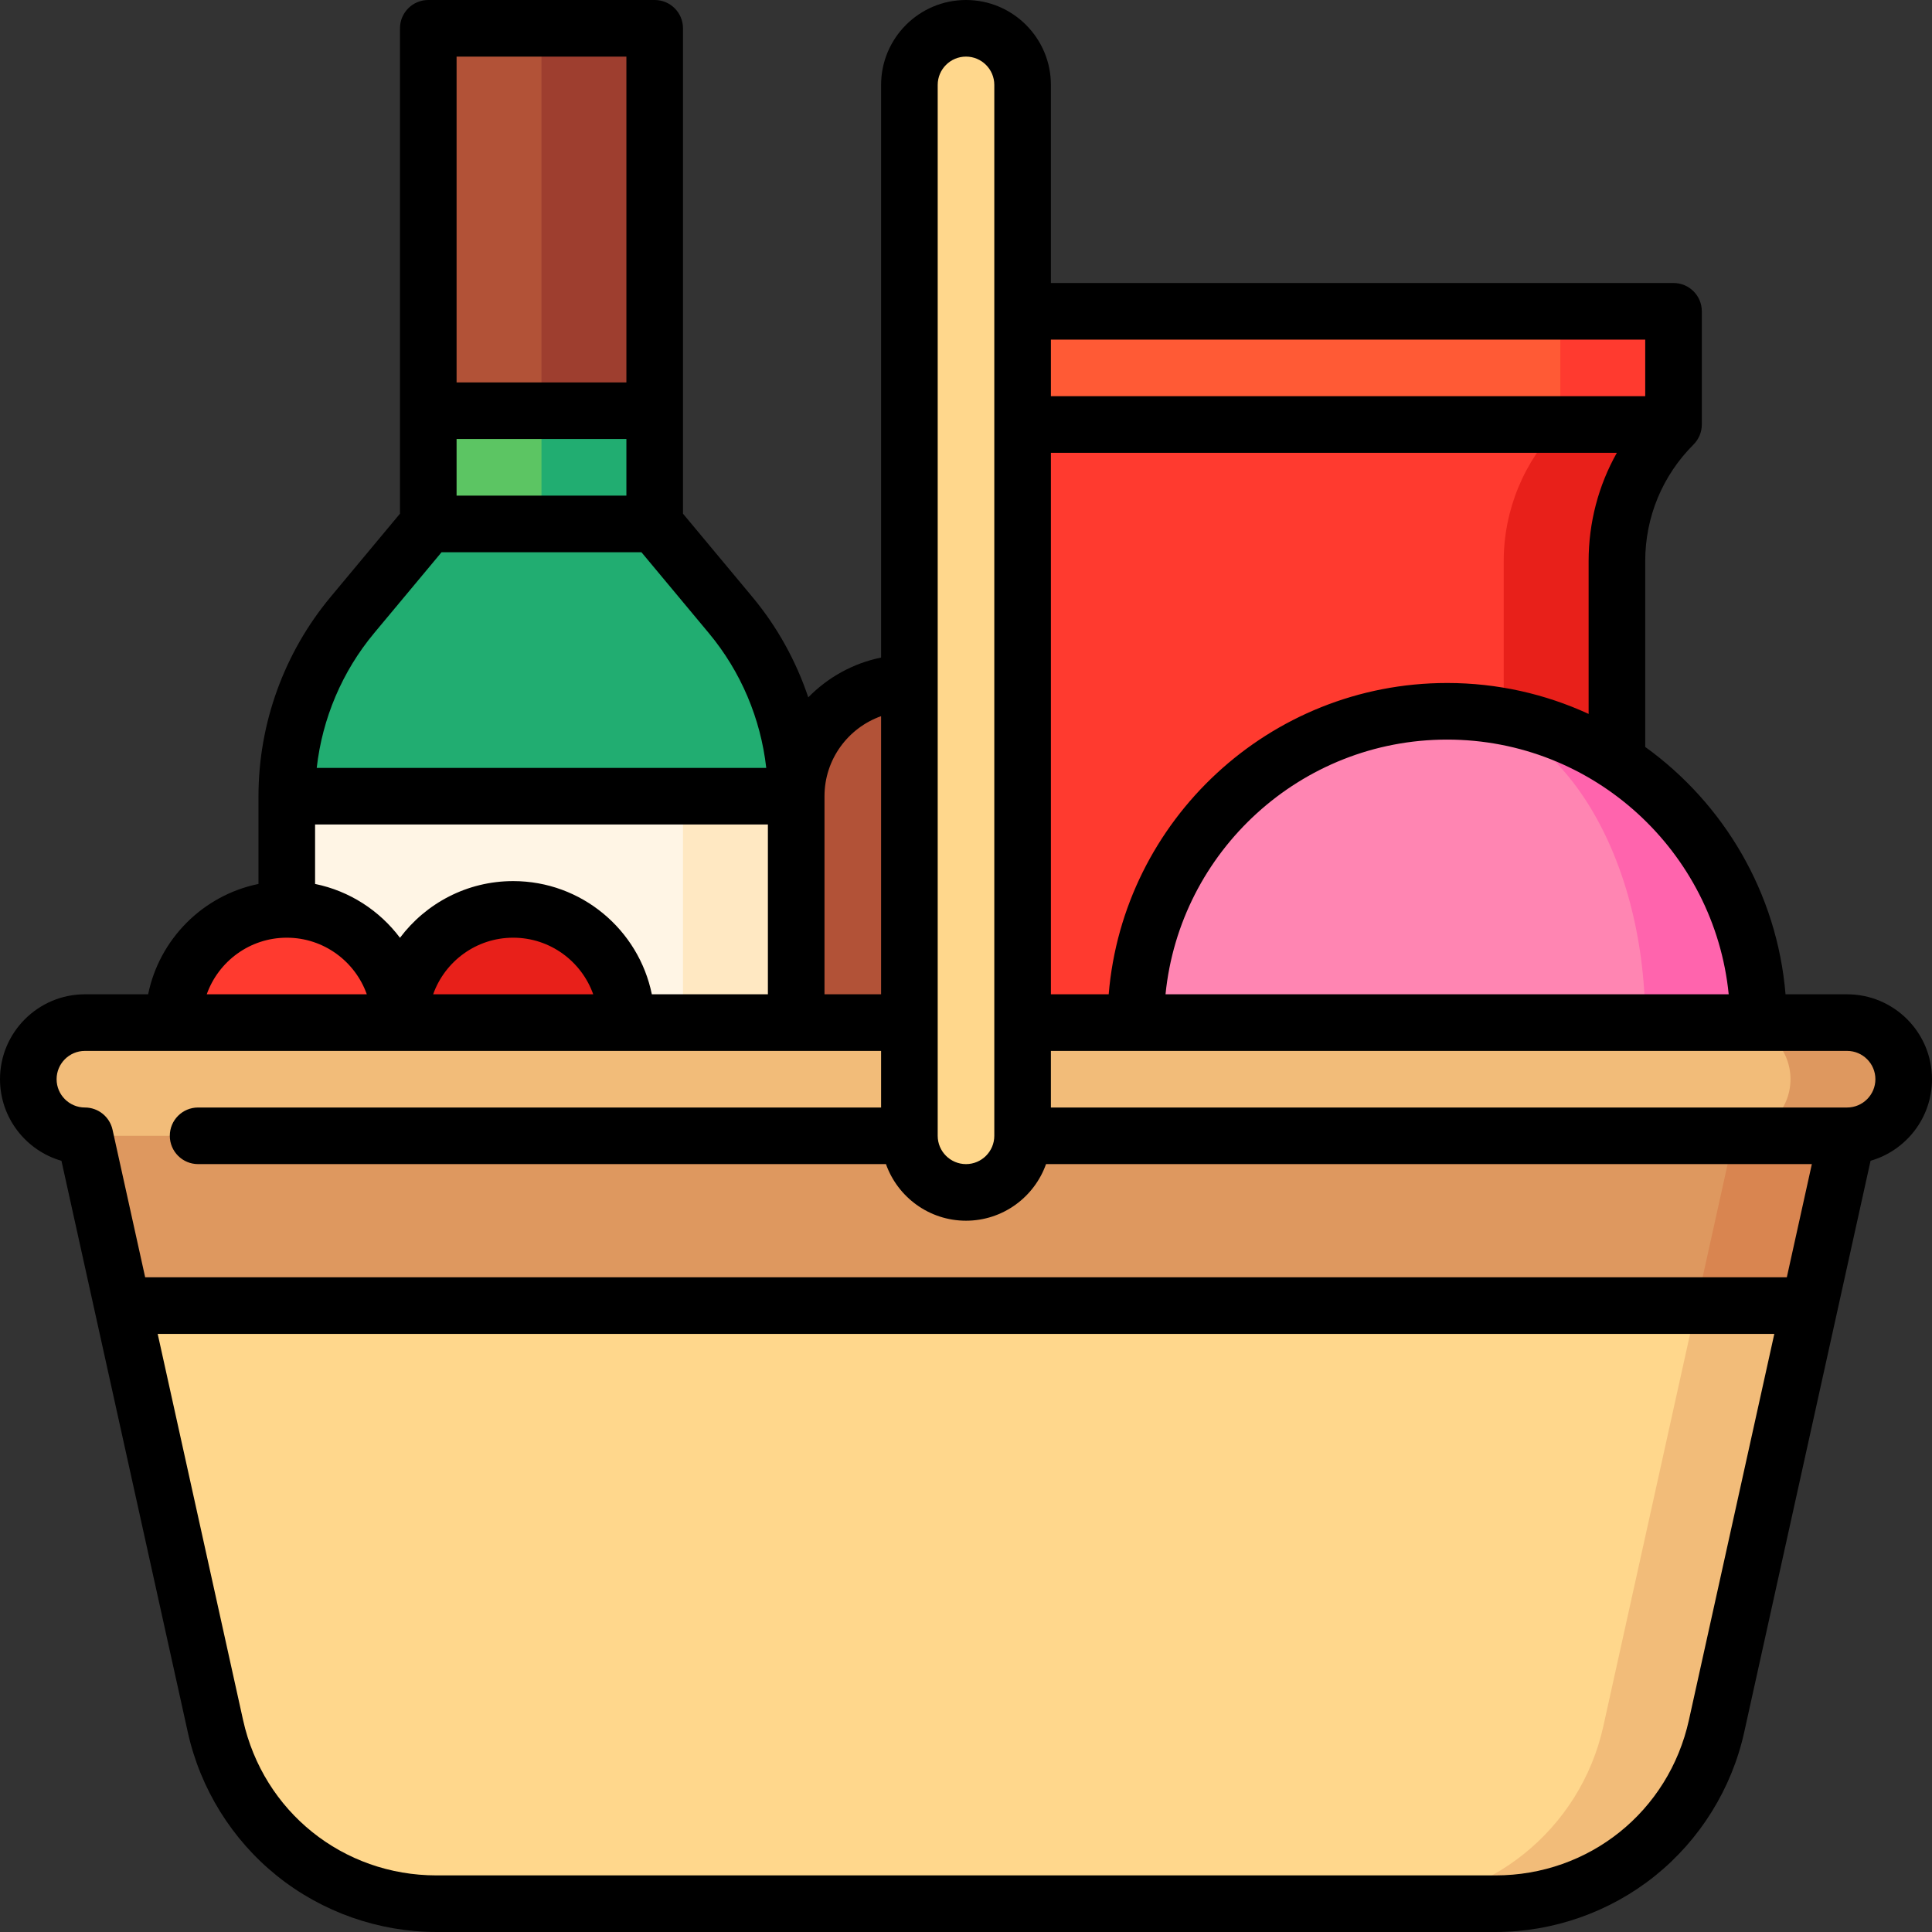 <svg id="Capa_1" enable-background="new 0 0 512 512" height="512" viewBox="0 0 512 512" width="512" xmlns="http://www.w3.org/2000/svg"><rect x="0" y="0" width="512" height="512" fill="#333333" stroke="none"/><g><path d="m413.5 82.5-30 60 60-30v-30z" fill="#ff3a2f"/><path d="m256 82.5h157.5v60h-157.5z" fill="#ff5a35"/><path d="m256 112.5h157.5v173.5h-157.5z" fill="#ff3a2f"/><path d="m398.5 148.713v137.287h30v-137.287c0-13.583 5.396-26.609 15-36.213h-30c-9.604 9.604-15 22.631-15 36.213z" fill="#e8201a"/><path d="m211 211-30 75h90l-30-105c-16.569 0-30 13.431-30 30z" fill="#b25237"/><path d="m173.5 7.5h-30l-15 131.346 45-30z" fill="#9e3e2f"/><path d="m143.5 7.5h-30v101.346l30 30z" fill="#b25237"/><path d="m173.5 108.85v60h-60l30-60z" fill="#21ad71"/><path d="m113.5 108.85h30v60h-30z" fill="#5cc563"/><path d="m211 211h-135c0-17.55 6.15-34.54 17.38-48.01l20.12-24.14h60l20.12 24.14c11.23 13.47 17.38 30.46 17.38 48.01z" fill="#21ad71"/><path d="m181 211-75 75h105v-75z" fill="#ffe8c2"/><path d="m76 211h105v75h-105z" fill="#fff5e5"/><path d="m76 241c-16.569 0-30 13.431-30 30l30 30 30-30c0-16.569-13.432-30-30-30z" fill="#ff3a2f"/><path d="m136 241c-16.569 0-30 13.431-30 30l30 30 30-30c0-16.569-13.432-30-30-30z" fill="#e8201a"/><path d="m383.5 188.5v142.5l82.5-60c0-45.563-36.936-82.5-82.5-82.5z" fill="#ff64ad"/><path d="m383.5 188.5c-45.563 0-82.5 36.937-82.5 82.5l82.5 60 52.5-60c0-45.563-23.505-82.5-52.5-82.5z" fill="#ff85b2"/><path d="m256 301 110.318 203.5h30c28.145 0 52.508-19.564 58.585-47.045l24.646-111.455z" fill="#f2bc79"/><path d="m424.903 457.455 24.646-111.455-193.549-45-223.549 45 24.646 111.455c6.077 27.481 30.439 47.045 58.585 47.045h250.637c28.145 0 52.507-19.564 58.584-47.045z" fill="#ffd78c"/><path d="m479.549 346 9.951-45v-15h-39.951v60z" fill="#d98550"/><path d="m459.5 301v-15h-437v15l9.951 45h417.098z" fill="#de985f"/><path d="m489.5 271h-30v30h30c8.284 0 15-6.716 15-15s-6.716-15-15-15z" fill="#de985f"/><path d="m474.5 286c0-8.284-6.716-15-15-15h-437c-8.284 0-15 6.716-15 15s6.716 15 15 15h437c8.284 0 15-6.716 15-15z" fill="#f2bc79"/><path d="m241 301v-278.5c0-8.284 6.716-15 15-15s15 6.716 15 15v278.5c0 8.284-6.716 15-15 15s-15-6.716-15-15z" fill="#ffd78c"/><path d="m512 286c0-12.407-10.093-22.5-22.5-22.5h-16.315c-2.235-26.955-16.398-50.575-37.185-65.556v-49.231c0-11.676 4.547-22.654 12.803-30.91 1.407-1.406 2.197-3.314 2.197-5.303v-30c0-4.142-3.358-7.5-7.5-7.5h-165v-52.5c0-12.407-10.093-22.5-22.5-22.5s-22.5 10.093-22.5 22.5v151.763c-7.48 1.525-14.154 5.281-19.299 10.544-3.234-9.652-8.227-18.706-14.823-26.621l-18.378-22.055v-128.631c0-4.142-3.358-7.5-7.5-7.5h-60c-4.142 0-7.5 3.358-7.5 7.5v128.631l-18.378 22.054c-12.331 14.797-19.122 33.554-19.122 52.815v23.255c-14.672 2.99-26.255 14.573-29.245 29.245h-16.755c-12.407 0-22.5 10.093-22.5 22.5 0 10.251 6.891 18.923 16.284 21.627l33.489 151.447c3.307 14.953 11.704 28.468 23.644 38.057s26.951 14.869 42.265 14.869h280.637c15.314 0 30.324-5.281 42.264-14.869s20.337-23.104 23.644-38.057l33.491-151.455c9.391-2.705 16.282-11.369 16.282-21.619zm-53.876-22.5h-149.248c3.775-37.846 35.8-67.5 74.624-67.5s70.849 29.654 74.624 67.5zm-74.624-82.5c-47.1 0-85.861 36.37-89.685 82.5h-15.315v-143.5h149.98c-4.878 8.672-7.48 18.491-7.48 28.713v40.481c-11.422-5.256-24.124-8.194-37.5-8.194zm52.5-91v15h-157.5v-15zm-187.5-67.5c0-4.136 3.364-7.5 7.5-7.5s7.5 3.364 7.5 7.5v278.5c0 4.136-3.364 7.5-7.5 7.5s-7.5-3.364-7.5-7.5zm-15 167.29v73.71h-15v-52.5c0-9.778 6.271-18.114 15-21.21zm-60.755 73.71c-3.484-17.096-18.635-30-36.745-30-12.254 0-23.153 5.909-30 15.026-5.412-7.207-13.356-12.408-22.5-14.271v-15.755h120v45zm-15.535 0h-42.42c3.096-8.729 11.432-15 21.21-15s18.114 6.271 21.21 15zm8.79-132.154h-45v-15h45zm0-116.346v86.346h-45v-86.346zm-66.855 152.788 17.868-21.441h52.974l17.868 21.441c8.479 10.175 13.74 22.64 15.209 35.712h-119.128c1.469-13.073 6.73-25.538 15.209-35.712zm-23.145 80.712c9.778 0 18.114 6.271 21.21 15h-42.42c3.096-8.729 11.432-15 21.21-15zm-53.5 45c-4.136 0-7.5-3.364-7.5-7.5s3.364-7.5 7.5-7.5h211v15h-181c-4.142 0-7.5 3.358-7.5 7.5s3.358 7.5 7.5 7.5h182.29c3.096 8.729 11.432 15 21.21 15s18.114-6.271 21.21-15h202.95l-6.634 30h-435.052l-8.65-39.119c-.761-3.436-3.806-5.881-7.324-5.881zm425.08 162.335c-5.359 24.238-26.439 41.165-51.262 41.165h-280.636c-24.823 0-45.902-16.927-51.262-41.164l-22.629-102.336h428.419zm41.92-162.335h-211v-15h211c4.136 0 7.5 3.364 7.5 7.5s-3.364 7.5-7.5 7.5z"/></g></svg>